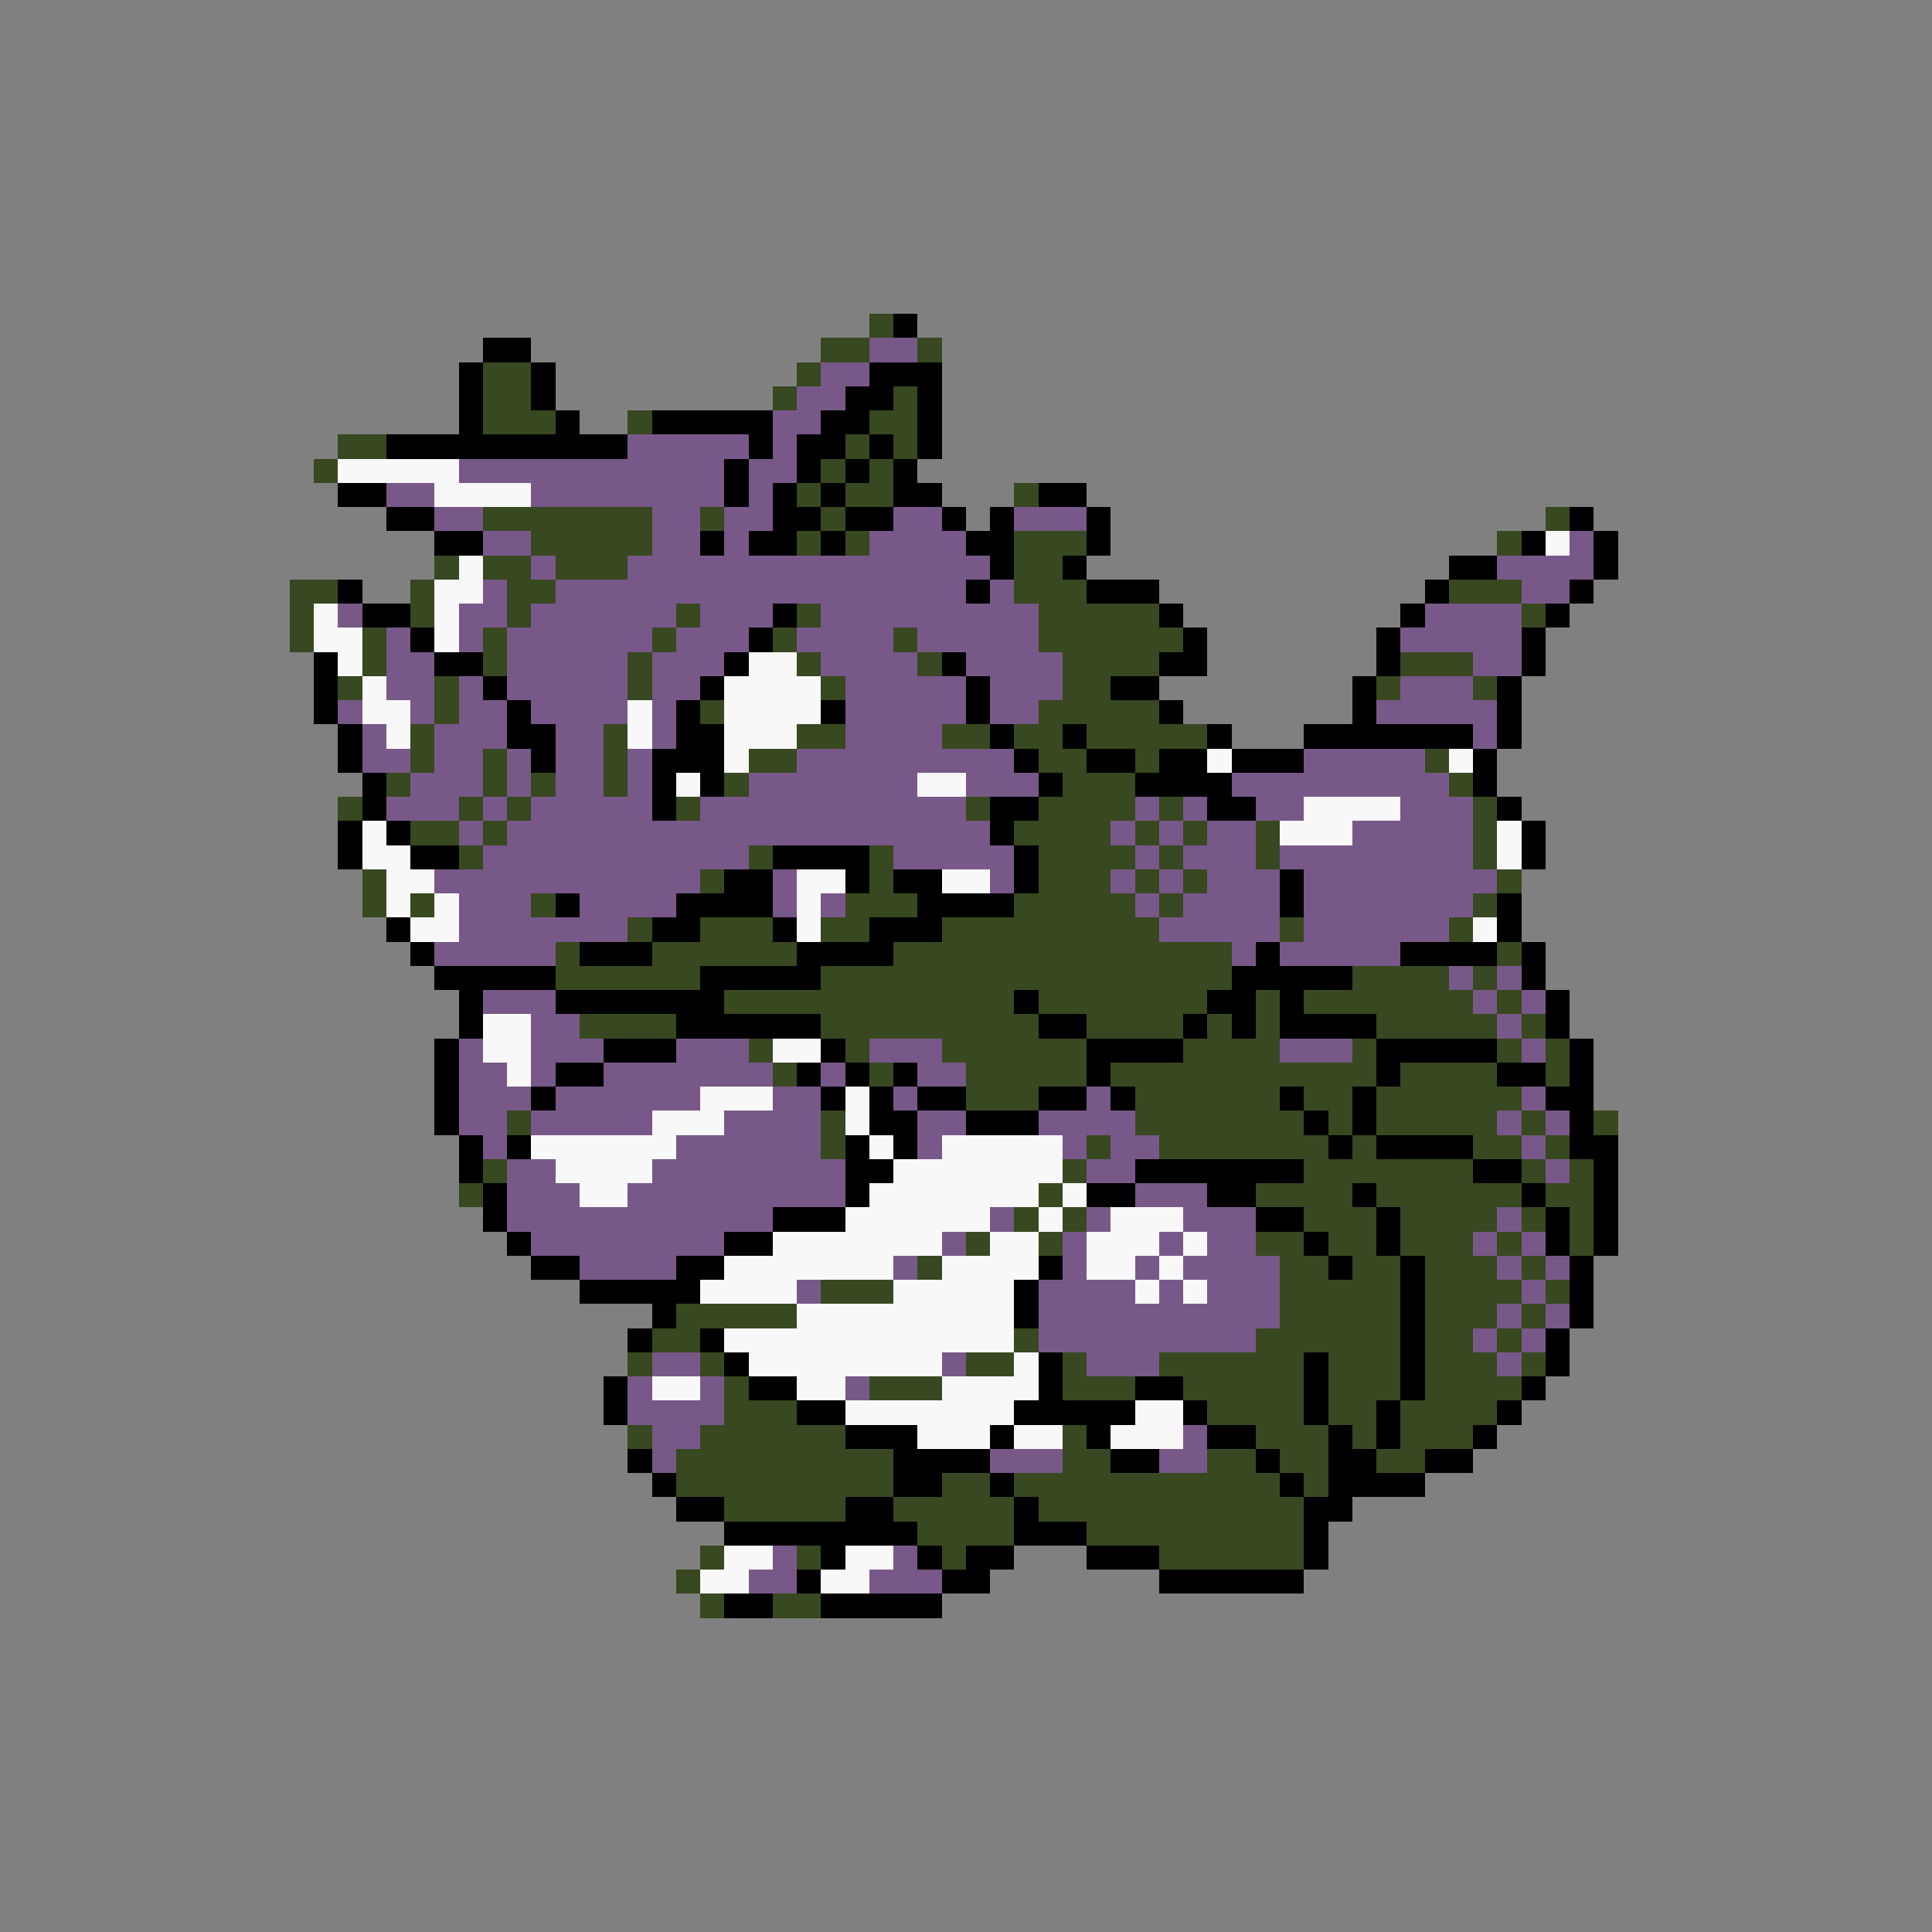 <svg xmlns="http://www.w3.org/2000/svg" viewBox="0 -0.5 80 80" shape-rendering="crispEdges">
<rect x="0" y="-0.5" width="80" height="80" fill="#808080" stroke="none"/>
<path stroke="#384820" d="M36 13h1M34 14h2M38 14h1M20 15h2M33 15h1M20 16h2M32 16h1M37 16h1M20 17h3M26 17h1M36 17h2M14 18h2M35 18h1M37 18h1M13 19h1M34 19h1M36 19h1M33 20h1M35 20h2M42 20h1M20 21h7M29 21h1M34 21h1M64 21h1M22 22h5M33 22h1M35 22h1M42 22h3M62 22h1M18 23h1M20 23h2M23 23h3M42 23h2M12 24h2M17 24h1M21 24h2M42 24h3M60 24h3M12 25h1M17 25h1M21 25h1M28 25h1M33 25h1M43 25h5M63 25h1M12 26h1M15 26h1M20 26h1M27 26h1M32 26h1M37 26h1M43 26h6M15 27h1M20 27h1M26 27h1M33 27h1M38 27h1M44 27h4M58 27h3M14 28h1M18 28h1M26 28h1M34 28h1M44 28h2M57 28h1M61 28h1M18 29h1M29 29h1M43 29h5M17 30h1M25 30h1M33 30h2M39 30h2M42 30h2M45 30h5M17 31h1M20 31h1M25 31h1M31 31h2M43 31h2M47 31h1M59 31h1M16 32h1M20 32h1M22 32h1M25 32h1M30 32h1M44 32h3M60 32h1M14 33h1M19 33h1M21 33h1M28 33h1M40 33h1M43 33h4M48 33h1M61 33h1M17 34h2M20 34h1M42 34h4M47 34h1M49 34h1M52 34h1M61 34h1M19 35h1M31 35h1M36 35h1M43 35h4M48 35h1M52 35h1M61 35h1M15 36h1M29 36h1M36 36h1M43 36h3M47 36h1M49 36h1M62 36h1M15 37h1M17 37h1M22 37h1M35 37h3M42 37h5M48 37h1M61 37h1M26 38h1M29 38h3M34 38h2M39 38h9M53 38h1M60 38h1M23 39h1M27 39h6M37 39h14M62 39h1M23 40h6M34 40h17M56 40h4M61 40h1M30 41h12M43 41h7M52 41h1M54 41h7M62 41h1M24 42h4M34 42h9M45 42h4M50 42h1M52 42h1M57 42h5M63 42h1M31 43h1M35 43h1M39 43h6M49 43h4M56 43h1M62 43h1M64 43h1M32 44h1M36 44h1M40 44h5M46 44h11M58 44h4M64 44h1M40 45h3M47 45h6M54 45h2M57 45h6M21 46h1M34 46h1M47 46h7M55 46h1M57 46h5M63 46h1M66 46h1M34 47h1M45 47h1M48 47h7M56 47h1M61 47h2M64 47h1M20 48h1M44 48h1M54 48h7M63 48h1M65 48h1M19 49h1M43 49h1M52 49h4M57 49h6M64 49h2M42 50h1M44 50h1M54 50h3M58 50h4M63 50h1M65 50h1M40 51h1M43 51h1M52 51h2M55 51h2M58 51h3M62 51h1M65 51h1M38 52h1M53 52h2M56 52h2M59 52h3M63 52h1M34 53h3M53 53h5M59 53h4M64 53h1M28 54h5M53 54h5M59 54h3M63 54h1M27 55h2M42 55h1M52 55h6M59 55h2M62 55h1M26 56h1M29 56h1M40 56h2M44 56h1M48 56h6M55 56h3M59 56h3M63 56h1M30 57h1M36 57h3M44 57h3M49 57h5M55 57h3M59 57h4M30 58h3M50 58h4M55 58h2M58 58h4M26 59h1M29 59h6M44 59h1M52 59h3M56 59h1M58 59h3M28 60h9M44 60h2M50 60h2M53 60h2M57 60h2M28 61h9M39 61h2M42 61h11M54 61h1M30 62h5M37 62h5M43 62h11M38 63h4M45 63h9M29 64h1M33 64h1M39 64h1M48 64h6M28 65h1M29 66h1M32 66h2" />
<path stroke="#000000" d="M37 13h1M20 14h2M19 15h1M22 15h1M36 15h3M19 16h1M22 16h1M35 16h2M38 16h1M19 17h1M23 17h1M27 17h5M34 17h2M38 17h1M16 18h10M31 18h1M33 18h2M36 18h1M38 18h1M30 19h1M33 19h1M35 19h1M37 19h1M14 20h2M30 20h1M32 20h1M34 20h1M37 20h2M43 20h2M16 21h2M32 21h2M35 21h2M39 21h1M41 21h1M45 21h1M65 21h1M18 22h2M29 22h1M31 22h2M34 22h1M40 22h2M45 22h1M63 22h1M66 22h1M41 23h1M44 23h1M60 23h2M66 23h1M14 24h1M40 24h1M45 24h3M59 24h1M65 24h1M15 25h2M32 25h1M48 25h1M58 25h1M64 25h1M17 26h1M31 26h1M49 26h1M57 26h1M63 26h1M13 27h1M18 27h2M30 27h1M39 27h1M48 27h2M57 27h1M63 27h1M13 28h1M20 28h1M29 28h1M40 28h1M46 28h2M56 28h1M62 28h1M13 29h1M21 29h1M28 29h1M34 29h1M40 29h1M48 29h1M56 29h1M62 29h1M14 30h1M21 30h2M28 30h2M41 30h1M44 30h1M50 30h1M54 30h7M62 30h1M14 31h1M22 31h1M27 31h3M42 31h1M45 31h2M48 31h2M51 31h3M61 31h1M15 32h1M27 32h1M29 32h1M43 32h1M47 32h4M61 32h1M15 33h1M27 33h1M41 33h2M50 33h2M62 33h1M14 34h1M16 34h1M41 34h1M63 34h1M14 35h1M17 35h2M32 35h4M42 35h1M63 35h1M30 36h2M35 36h1M37 36h2M42 36h1M53 36h1M23 37h1M28 37h4M38 37h4M53 37h1M62 37h1M16 38h1M27 38h2M32 38h1M36 38h3M62 38h1M17 39h1M24 39h3M33 39h4M52 39h1M58 39h4M63 39h1M18 40h5M29 40h5M51 40h5M63 40h1M19 41h1M23 41h7M42 41h1M50 41h2M53 41h1M64 41h1M19 42h1M28 42h6M43 42h2M49 42h1M51 42h1M53 42h4M64 42h1M18 43h1M25 43h3M34 43h1M45 43h4M57 43h5M65 43h1M18 44h1M23 44h2M33 44h1M35 44h1M37 44h1M45 44h1M57 44h1M62 44h2M65 44h1M18 45h1M22 45h1M34 45h1M36 45h1M38 45h2M43 45h2M46 45h1M53 45h1M56 45h1M64 45h2M18 46h1M36 46h2M40 46h3M54 46h1M56 46h1M65 46h1M19 47h1M21 47h1M35 47h1M37 47h1M55 47h1M57 47h4M65 47h2M19 48h1M35 48h2M47 48h7M61 48h2M66 48h1M20 49h1M35 49h1M45 49h2M50 49h2M56 49h1M63 49h1M66 49h1M20 50h1M32 50h3M52 50h2M57 50h1M64 50h1M66 50h1M21 51h1M30 51h2M54 51h1M57 51h1M64 51h1M66 51h1M22 52h2M28 52h2M43 52h1M55 52h1M58 52h1M65 52h1M24 53h5M42 53h1M58 53h1M65 53h1M27 54h1M42 54h1M58 54h1M65 54h1M26 55h1M29 55h1M58 55h1M64 55h1M30 56h1M43 56h1M54 56h1M58 56h1M64 56h1M25 57h1M31 57h2M43 57h1M47 57h2M54 57h1M58 57h1M63 57h1M25 58h1M33 58h2M42 58h5M49 58h1M54 58h1M57 58h1M62 58h1M35 59h3M41 59h1M45 59h1M50 59h2M55 59h1M57 59h1M61 59h1M26 60h1M37 60h4M46 60h2M52 60h1M55 60h2M59 60h2M27 61h1M37 61h2M41 61h1M53 61h1M55 61h4M28 62h2M35 62h2M42 62h1M54 62h2M30 63h8M42 63h3M54 63h1M34 64h1M38 64h1M40 64h2M45 64h3M54 64h1M33 65h1M39 65h2M48 65h6M30 66h2M34 66h5" />
<path stroke="#785888" d="M36 14h2M34 15h2M33 16h2M32 17h2M26 18h5M32 18h1M19 19h11M31 19h2M16 20h2M22 20h8M31 20h1M18 21h2M27 21h2M30 21h2M37 21h2M42 21h3M20 22h2M27 22h2M30 22h1M36 22h4M65 22h1M22 23h1M26 23h15M62 23h4M20 24h1M23 24h17M41 24h1M63 24h2M14 25h1M19 25h2M22 25h6M29 25h3M34 25h9M59 25h4M16 26h1M19 26h1M21 26h6M28 26h3M33 26h4M38 26h5M58 26h5M16 27h2M21 27h5M27 27h3M34 27h4M40 27h4M61 27h2M16 28h2M19 28h1M21 28h5M27 28h2M35 28h5M41 28h3M58 28h3M14 29h1M17 29h1M19 29h2M22 29h4M27 29h1M35 29h5M41 29h2M57 29h5M15 30h1M18 30h3M23 30h2M27 30h1M35 30h4M61 30h1M15 31h2M18 31h2M21 31h1M23 31h2M26 31h1M33 31h9M54 31h5M17 32h3M21 32h1M23 32h2M26 32h1M31 32h7M40 32h3M51 32h9M16 33h3M20 33h1M22 33h5M29 33h11M47 33h1M49 33h1M52 33h2M58 33h3M19 34h1M21 34h20M46 34h1M48 34h1M50 34h2M56 34h5M20 35h11M37 35h5M47 35h1M49 35h3M53 35h8M18 36h11M32 36h1M41 36h1M46 36h1M48 36h1M50 36h3M54 36h8M19 37h3M24 37h4M32 37h1M34 37h1M47 37h1M49 37h4M54 37h7M19 38h7M48 38h5M54 38h6M18 39h5M51 39h1M53 39h5M60 40h1M62 40h1M20 41h3M61 41h1M63 41h1M22 42h2M62 42h1M19 43h1M22 43h3M28 43h3M36 43h3M53 43h3M63 43h1M19 44h2M22 44h1M25 44h7M34 44h1M38 44h2M19 45h3M23 45h6M32 45h2M37 45h1M45 45h1M63 45h1M19 46h2M22 46h5M30 46h4M38 46h2M43 46h4M62 46h1M64 46h1M20 47h1M28 47h6M38 47h1M44 47h1M46 47h2M63 47h1M21 48h2M27 48h8M45 48h2M64 48h1M21 49h3M26 49h9M47 49h3M21 50h11M41 50h1M45 50h1M49 50h3M62 50h1M22 51h8M39 51h1M44 51h1M48 51h1M50 51h2M61 51h1M63 51h1M24 52h4M37 52h1M44 52h1M47 52h1M49 52h4M62 52h1M64 52h1M33 53h1M43 53h4M48 53h1M50 53h3M63 53h1M43 54h10M62 54h1M64 54h1M43 55h9M61 55h1M63 55h1M27 56h2M39 56h1M45 56h3M62 56h1M26 57h1M29 57h1M35 57h1M26 58h4M27 59h2M49 59h1M27 60h1M41 60h3M48 60h2M32 64h1M37 64h1M31 65h2M36 65h3" />
<path stroke="#f8f8f8" d="M14 19h5M18 20h4M64 22h1M19 23h1M18 24h2M13 25h1M18 25h1M13 26h2M18 26h1M14 27h1M31 27h2M15 28h1M30 28h4M15 29h2M26 29h1M30 29h4M16 30h1M26 30h1M30 30h3M30 31h1M50 31h1M60 31h1M28 32h1M38 32h2M54 33h4M15 34h1M53 34h3M62 34h1M15 35h2M62 35h1M16 36h2M33 36h2M39 36h2M16 37h1M18 37h1M33 37h1M17 38h2M33 38h1M61 38h1M20 42h2M20 43h2M32 43h2M21 44h1M29 45h3M35 45h1M27 46h3M35 46h1M22 47h6M36 47h1M39 47h5M23 48h4M37 48h7M24 49h2M36 49h7M44 49h1M35 50h6M43 50h1M46 50h3M32 51h7M41 51h2M45 51h3M49 51h1M30 52h7M39 52h4M45 52h2M48 52h1M29 53h4M37 53h5M47 53h1M49 53h1M33 54h9M30 55h12M31 56h8M42 56h1M27 57h2M33 57h2M39 57h4M35 58h7M47 58h2M38 59h3M42 59h2M46 59h3M30 64h2M35 64h2M29 65h2M34 65h2" />
</svg>